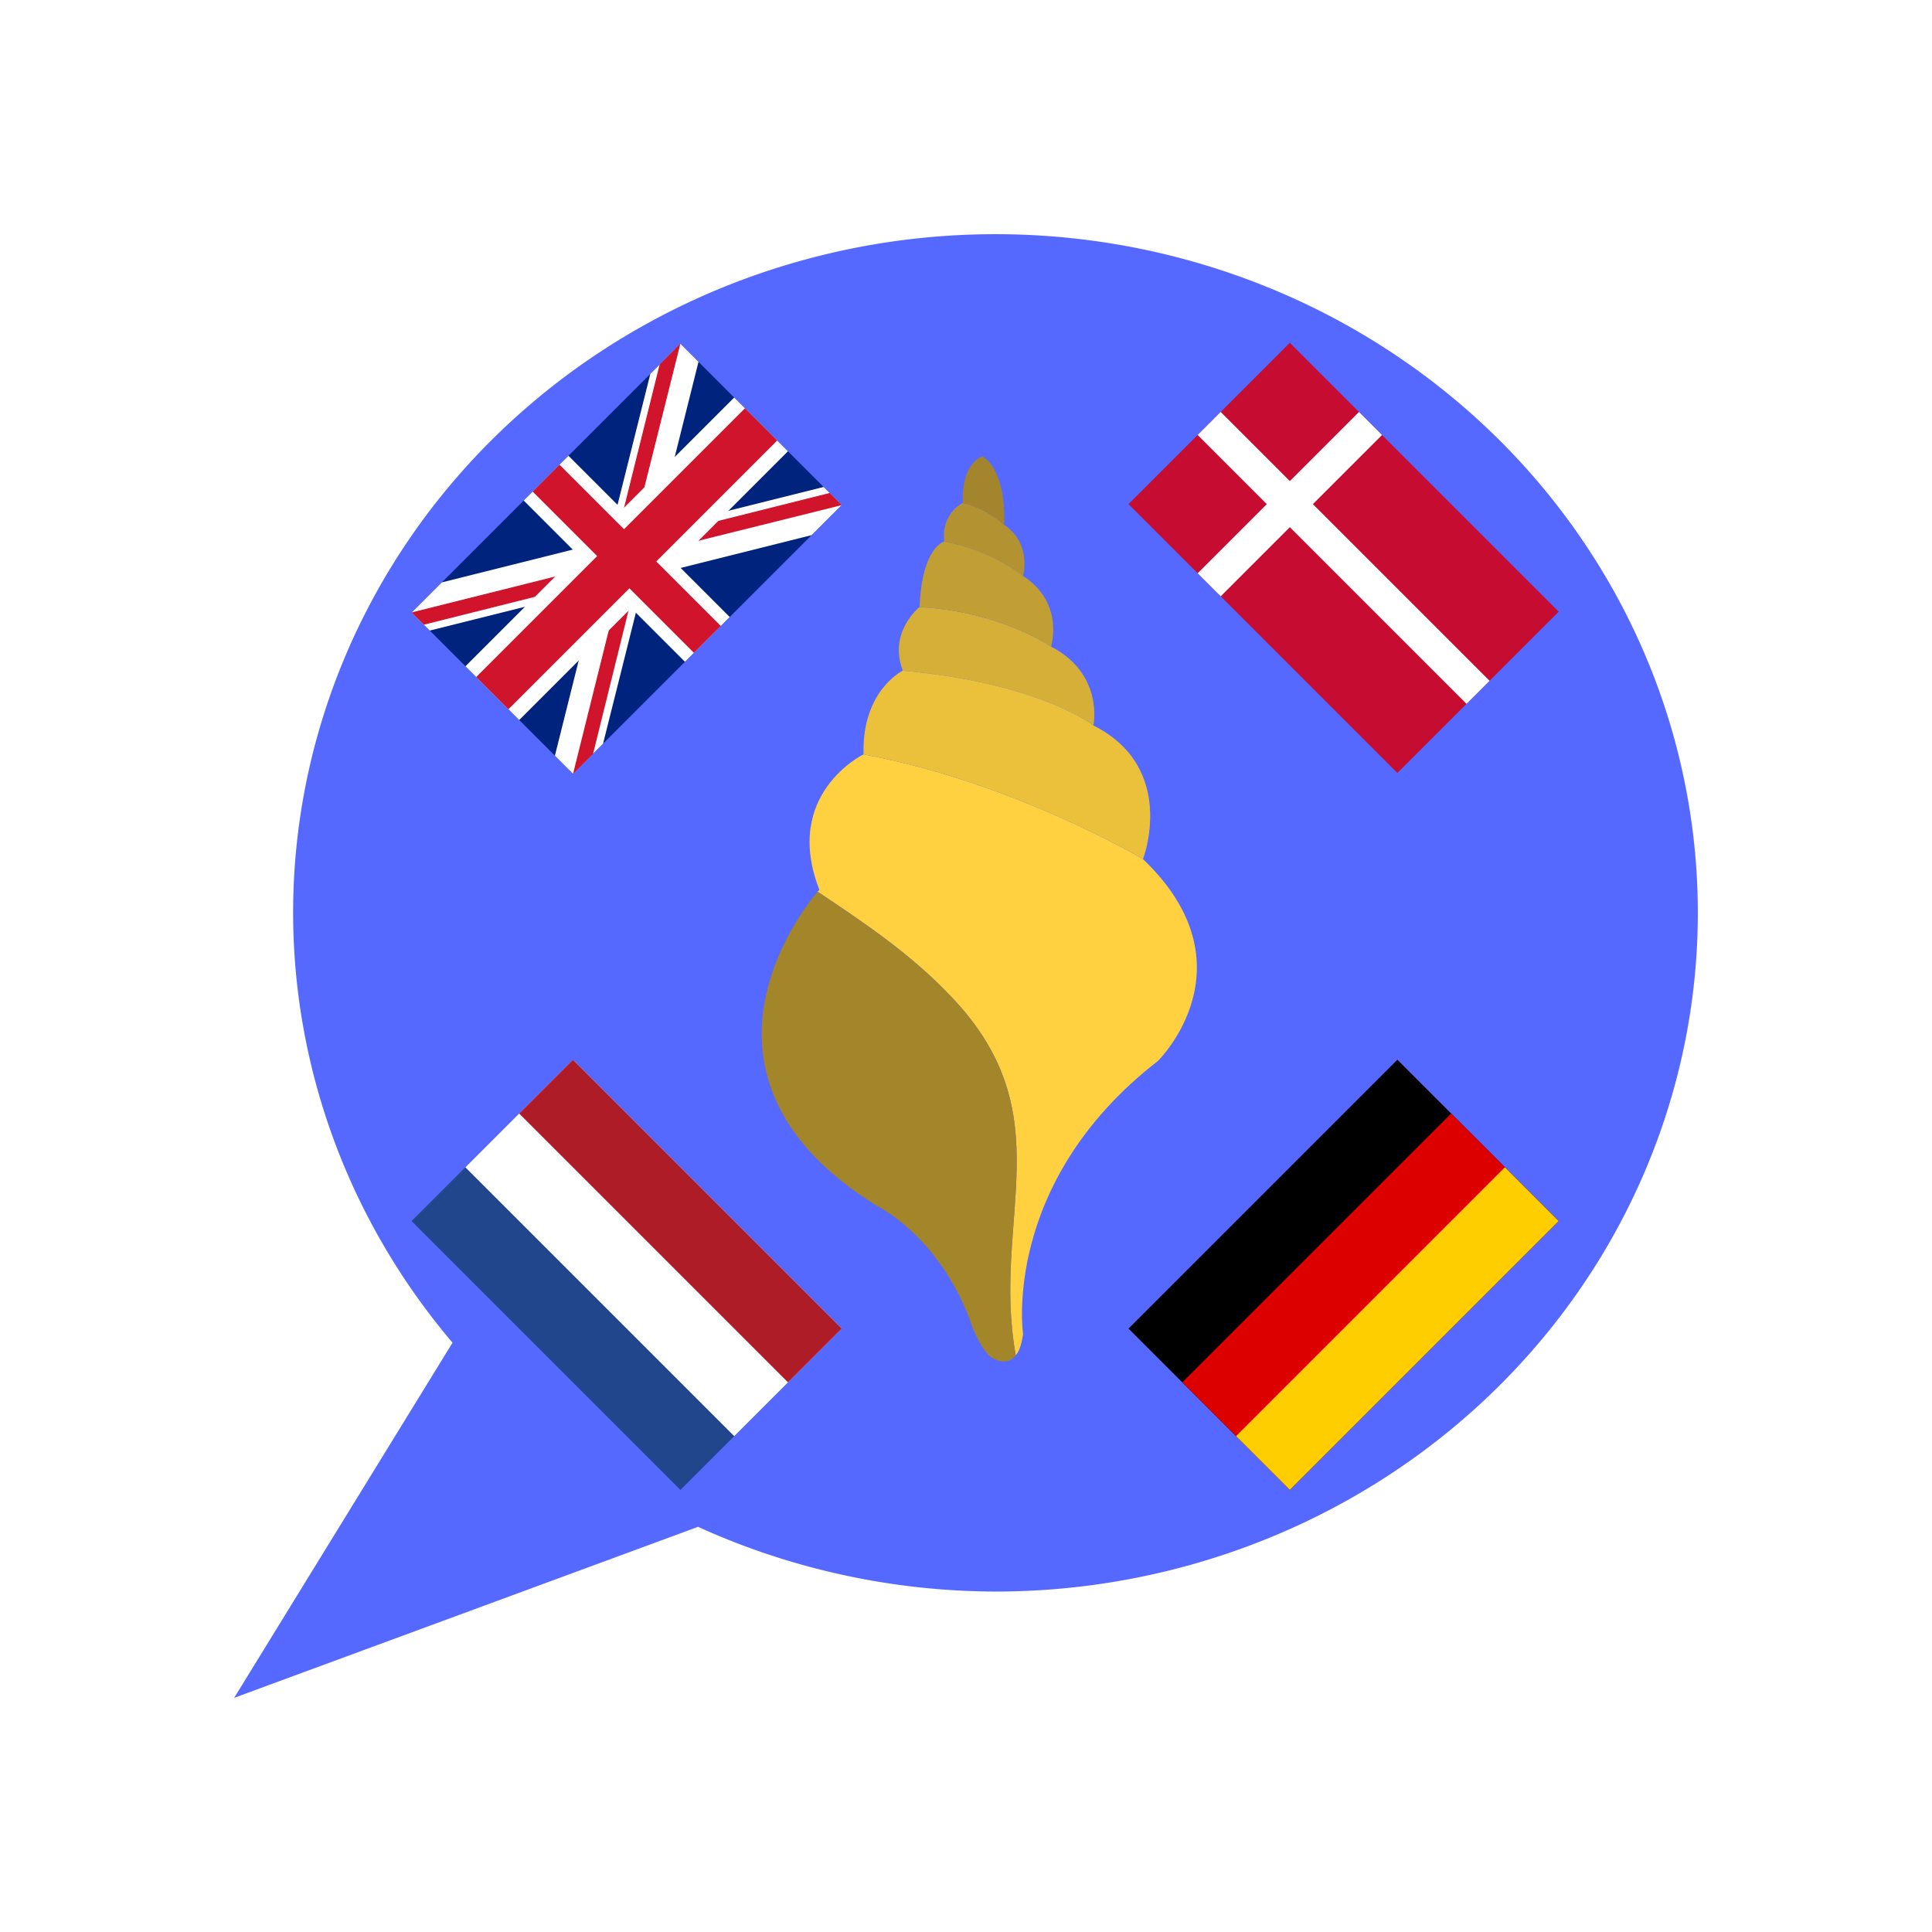 <?xml version="1.0" encoding="UTF-8" standalone="no"?>
<!-- Created with Inkscape (http://www.inkscape.org/) -->

<svg
   xmlns:dc="http://purl.org/dc/elements/1.1/"
   xmlns:cc="http://creativecommons.org/ns#"
   xmlns:rdf="http://www.w3.org/1999/02/22-rdf-syntax-ns#"
   xmlns:svg="http://www.w3.org/2000/svg"
   xmlns="http://www.w3.org/2000/svg"
   xmlns:sodipodi="http://sodipodi.sourceforge.net/DTD/sodipodi-0.dtd"
   xmlns:inkscape="http://www.inkscape.org/namespaces/inkscape"
   width="330"
   height="330"
   viewBox="0 0 330 330"
   id="svg4342"
   version="1.1"
   inkscape:version="0.91 r13725"
   sodipodi:docname="app_icon_ios.svg">
  <defs
     id="defs4344" />
  <sodipodi:namedview
     id="base"
     pagecolor="#ffffff"
     bordercolor="#666666"
     borderopacity="1.0"
     inkscape:pageopacity="1"
     inkscape:pageshadow="2"
     inkscape:zoom="1.4"
     inkscape:cx="-93.374851"
     inkscape:cy="45.863338"
     inkscape:document-units="px"
     inkscape:current-layer="layer1"
     showgrid="false"
     units="px"
     inkscape:window-width="1920"
     inkscape:window-height="1031"
     inkscape:window-x="0"
     inkscape:window-y="25"
     inkscape:window-maximized="1"
     fit-margin-top="40"
     fit-margin-left="40"
     fit-margin-bottom="40"
     fit-margin-right="40" />
  <g
     inkscape:label="Ebene 1"
     inkscape:groupmode="layer"
     id="layer1"
     transform="translate(40,-762.362)">
    <rect
       style="fill:#ffffff;fill-opacity:1"
       id="rect4162"
       width="330"
       height="330"
       x="-40"
       y="762.362" />
    <path
       style="fill:#001dff;fill-opacity:0.667;fill-rule:nonzero;stroke:none;stroke-width:73.03;stroke-miterlimit:4;stroke-dasharray:none;stroke-opacity:1"
       d="M 130.032,802.362 A 119.966,115.926 0 0 0 10.067,918.287 119.966,115.926 0 0 0 37.295,991.704 L 0,1052.362 79.236,1023.157 A 119.966,115.926 0 0 0 130.032,1034.212 119.966,115.926 0 0 0 250,918.287 119.966,115.926 0 0 0 130.032,802.362 Z"
       id="path4892"
       inkscape:connector-curvature="0" />
    <g
       style="clip-rule:evenodd;fill-rule:evenodd;image-rendering:optimizeQuality;shape-rendering:geometricPrecision;text-rendering:geometricPrecision"
       id="Ebene_x0020_1"
       transform="matrix(0.052,-0.052,0.052,0.052,39.796,919.088)">
      <path
         class="fil0"
         d="m 1527,237 c 0,0 -2,-58 -32,-104 0,0 -53,-19 -94,33 65,94 73,186 73,186 0,0 68,-38 53,-115 z"
         id="path10"
         inkscape:connector-curvature="0"
         style="fill:#b39231;fill-rule:nonzero" />
      <path
         class="fil1"
         d="m 1604,89 c 0,0 -44,-26 -109,44 30,46 32,104 32,104 0,0 91,-79 77,-148 z"
         id="path12"
         inkscape:connector-curvature="0"
         style="fill:#a3852d;fill-rule:nonzero" />
      <path
         class="fil2"
         d="m 1404,514 c 0,0 -25,-140 -151,-281 0,0 -93,-11 -132,77 205,246 223,403 223,403 0,0 102,-66 60,-199 z"
         id="path14"
         inkscape:connector-curvature="0"
         style="fill:#d6af38;fill-rule:nonzero" />
      <path
         class="fil3"
         d="m 1474,352 c 0,0 -8,-92 -73,-186 0,0 -45,-28 -148,67 126,141 151,281 151,281 0,0 94,-49 70,-162 z"
         id="path16"
         inkscape:connector-curvature="0"
         style="fill:#c29f34;fill-rule:nonzero" />
      <path
         class="fil4"
         d="m 665,926 c -9,379 -300,430 -483,694 12,-1 27,-8 47,-23 0,0 212,-285 670,-227 0,0 315,3 307,-356 0,0 -86,-339 -287,-631 0,0 -199,-69 -295,150 0,0 -2,0 -6,0 26,130 51,258 47,393 z"
         id="path18"
         inkscape:connector-curvature="0"
         style="fill:#ffd140;fill-rule:nonzero" />
      <path
         class="fil5"
         d="m 665,926 c 4,-135 -21,-263 -47,-393 -61,5 -546,65 -419,612 0,0 53,149 -34,341 0,0 -29,55 -27,95 0,0 7,44 44,39 183,-264 474,-315 483,-694 z"
         id="path20"
         inkscape:connector-curvature="0"
         style="fill:#a3852a;fill-rule:nonzero" />
      <path
         class="fil6"
         d="m 1344,713 c 0,0 -18,-157 -223,-403 0,0 -100,-35 -202,73 201,292 287,631 287,631 0,0 207,-92 138,-301 z"
         id="path22"
         inkscape:connector-curvature="0"
         style="fill:#ebc13c;fill-rule:nonzero" />
    </g>
    <rect
       width="64.952"
       height="38.971"
       id="rect4-4"
       x="708.085"
       y="626.25"
       style="clip-rule:evenodd;fill:#21468b;fill-rule:evenodd;image-rendering:optimizeQuality;shape-rendering:geometricPrecision;text-rendering:geometricPrecision"
       transform="matrix(0.707,0.707,-0.707,0.707,0,0)" />
    <rect
       width="64.952"
       height="25.981"
       id="rect6-5"
       x="708.085"
       y="626.25"
       style="clip-rule:evenodd;fill:#ffffff;fill-rule:evenodd;image-rendering:optimizeQuality;shape-rendering:geometricPrecision;text-rendering:geometricPrecision"
       transform="matrix(0.707,0.707,-0.707,0.707,0,0)" />
    <rect
       width="64.952"
       height="12.99"
       id="rect8-5"
       x="708.085"
       y="626.25"
       style="clip-rule:evenodd;fill:#ae1c28;fill-rule:evenodd;image-rendering:optimizeQuality;shape-rendering:geometricPrecision;text-rendering:geometricPrecision"
       transform="matrix(0.707,0.707,-0.707,0.707,0,0)" />
    <rect
       id="black_stripe"
       width="64.952"
       height="38.971"
       y="807.678"
       x="-591.608"
       transform="matrix(0.707,-0.707,0.707,0.707,0,0)"
       style="clip-rule:evenodd;fill:#000000;fill-rule:evenodd;image-rendering:optimizeQuality;shape-rendering:geometricPrecision;text-rendering:geometricPrecision" />
    <rect
       id="red_stripe"
       width="64.952"
       height="25.981"
       y="820.668"
       x="-591.608"
       transform="matrix(0.707,-0.707,0.707,0.707,0,0)"
       style="clip-rule:evenodd;fill:#dd0000;fill-rule:evenodd;image-rendering:optimizeQuality;shape-rendering:geometricPrecision;text-rendering:geometricPrecision" />
    <rect
       id="gold_stripe"
       width="64.952"
       height="12.99"
       y="833.659"
       x="-591.608"
       transform="matrix(0.707,-0.707,0.707,0.707,0,0)"
       style="clip-rule:evenodd;fill:#ffce00;fill-rule:evenodd;image-rendering:optimizeQuality;shape-rendering:geometricPrecision;text-rendering:geometricPrecision" />
    <rect
       width="64.952"
       height="38.971"
       id="rect4"
       x="708.085"
       y="453.044"
       style="clip-rule:evenodd;fill:#c60c30;fill-rule:evenodd;image-rendering:optimizeQuality;shape-rendering:geometricPrecision;text-rendering:geometricPrecision"
       transform="matrix(0.707,0.707,-0.707,0.707,0,0)" />
    <rect
       width="5.567"
       height="38.971"
       x="724.787"
       id="rect6"
       y="453.044"
       style="clip-rule:evenodd;fill:#ffffff;fill-rule:evenodd;image-rendering:optimizeQuality;shape-rendering:geometricPrecision;text-rendering:geometricPrecision"
       transform="matrix(0.707,0.707,-0.707,0.707,0,0)" />
    <rect
       width="64.952"
       height="5.567"
       y="469.746"
       id="rect8"
       x="708.085"
       style="clip-rule:evenodd;fill:#ffffff;fill-rule:evenodd;image-rendering:optimizeQuality;shape-rendering:geometricPrecision;text-rendering:geometricPrecision"
       transform="matrix(0.707,0.707,-0.707,0.707,0,0)" />
    <g
       style="clip-rule:evenodd;fill-rule:evenodd;image-rendering:optimizeQuality;shape-rendering:geometricPrecision;text-rendering:geometricPrecision"
       id="g3047"
       transform="matrix(0.765,-0.765,0.918,0.918,30.356,867.164)">
      <path
         id="path3025"
         d="m 0.098,-0.115 0,30 60,0 0,-30 z"
         inkscape:connector-curvature="0"
         style="fill:#00247d" />
      <path
         inkscape:connector-curvature="0"
         id="path3016"
         d="m 0.098,-0.115 0,3.359 L 23.379,14.885 0.098,26.526 l 0,3.359 6.725,0 23.275,-11.625 23.275,11.625 6.725,0 0,-3.359 -23.281,-11.641 23.281,-11.641 0,-3.359 -6.725,0 L 30.098,11.51 6.823,-0.115 l -6.725,0 z"
         style="fill:#ffffff" />
      <path
         sodipodi:nodetypes="ccccccccccccc"
         inkscape:connector-curvature="0"
         id="path3043"
         d="M 0.096,2.148 27.839,15.999 0.096,29.902 l 4.479,0 27.719,-13.937 27.805,13.937 0,-2.257 -27.805,-13.885 27.805,-13.89 -4.626,0 L 27.839,13.729 0.096,-0.131 Z"
         style="fill:#cf142b;fill-opacity:1;stroke:none" />
      <path
         inkscape:connector-curvature="0"
         id="path3012"
         d="m 25.098,-0.115 0,10 -25,0 0,10 25,0 0,10 10,0 0,-10 25,0 0,-10 -25,0 0,-10 -10,0 z"
         style="color:#000000;font-style:normal;font-variant:normal;font-weight:normal;font-stretch:normal;font-size:medium;line-height:normal;font-family:Sans;-inkscape-font-specification:Sans;text-indent:0;text-align:start;text-decoration:none;text-decoration-line:none;letter-spacing:normal;word-spacing:normal;text-transform:none;direction:ltr;block-progression:tb;writing-mode:lr-tb;baseline-shift:baseline;text-anchor:start;display:inline;overflow:visible;visibility:visible;fill:#ffffff;fill-opacity:1;fill-rule:nonzero;stroke:none;stroke-width:10;marker:none;enable-background:accumulate" />
      <path
         inkscape:connector-curvature="0"
         id="path3014"
         d="m 27.098,-0.115 0,12 -27,0 0,6 27,0 0,12 6,0 0,-12 27,0 0,-6 -27,0 0,-12 -6,0 z"
         style="color:#000000;font-style:normal;font-variant:normal;font-weight:normal;font-stretch:normal;font-size:medium;line-height:normal;font-family:Sans;-inkscape-font-specification:Sans;text-indent:0;text-align:start;text-decoration:none;text-decoration-line:none;letter-spacing:normal;word-spacing:normal;text-transform:none;direction:ltr;block-progression:tb;writing-mode:lr-tb;baseline-shift:baseline;text-anchor:start;display:inline;overflow:visible;visibility:visible;fill:#cf142b;fill-opacity:1;fill-rule:nonzero;stroke:none;stroke-width:6;marker:none;enable-background:accumulate" />
    </g>
    <rect
       style="fill:#ffffff;fill-opacity:1"
       id="rect4160"
       width="173.571"
       height="179.286"
       x="-483.571"
       y="827.362" />
  </g>
</svg>

